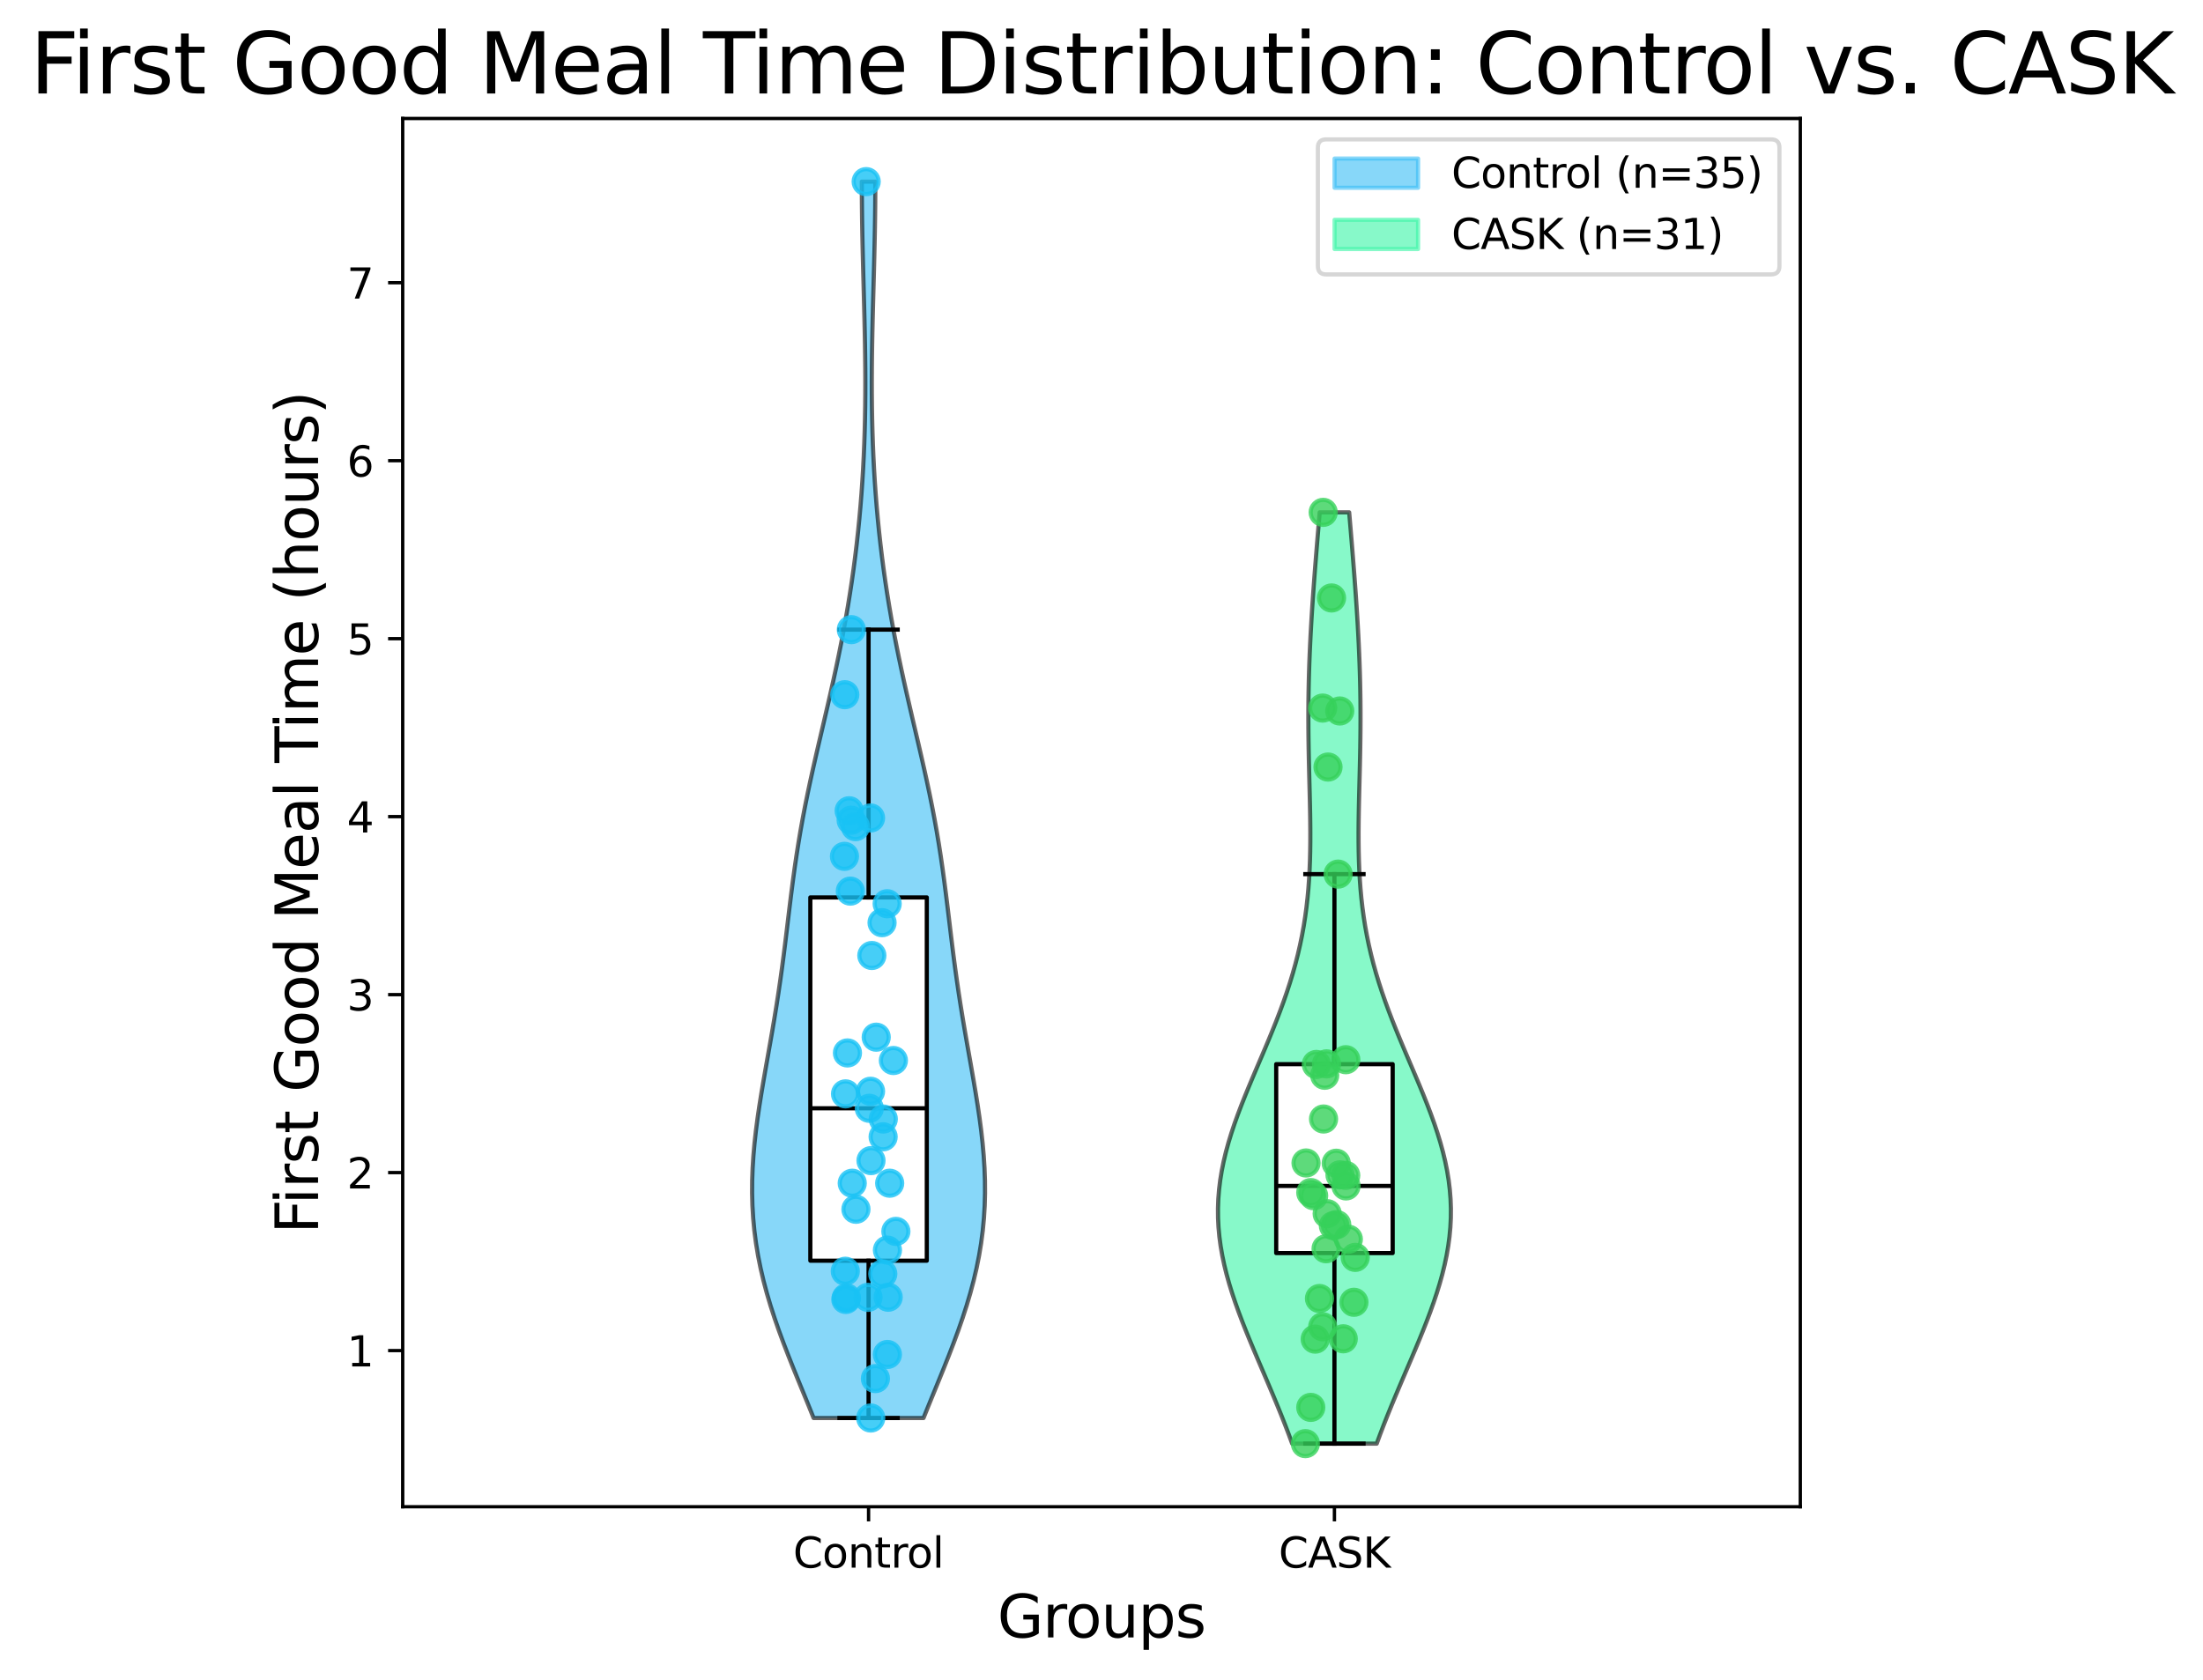 <?xml version="1.0" encoding="utf-8" standalone="no"?>
<!DOCTYPE svg PUBLIC "-//W3C//DTD SVG 1.1//EN"
  "http://www.w3.org/Graphics/SVG/1.1/DTD/svg11.dtd">
<svg xmlns:xlink="http://www.w3.org/1999/xlink" width="527.731pt" height="402.464pt" viewBox="0 0 527.731 402.464" xmlns="http://www.w3.org/2000/svg" version="1.1">
 <defs>
  <style type="text/css">*{stroke-linejoin: round; stroke-linecap: butt}</style>
 </defs>
 <g id="figure_1">
  <g id="patch_1">
   <path d="M 0 402.464 
L 527.731 402.464 
L 527.731 0 
L 0 0 
z
" style="fill: #ffffff"/>
  </g>
  <g id="axes_1">
   <g id="patch_2">
    <path d="M 96.466 361.037 
L 431.266 361.037 
L 431.266 28.397 
L 96.466 28.397 
z
" style="fill: #ffffff"/>
   </g>
   <g id="PolyCollection_1">
    <defs>
     <path id="mb8855dd4d4" d="M 221.23 -62.686 
L 194.901 -62.686 
L 193.692 -65.679 
L 192.469 -68.671 
L 191.243 -71.664 
L 190.029 -74.656 
L 188.84 -77.649 
L 187.687 -80.641 
L 186.585 -83.634 
L 185.544 -86.626 
L 184.576 -89.619 
L 183.69 -92.612 
L 182.893 -95.604 
L 182.193 -98.597 
L 181.594 -101.589 
L 181.099 -104.582 
L 180.709 -107.574 
L 180.425 -110.567 
L 180.245 -113.559 
L 180.166 -116.552 
L 180.182 -119.544 
L 180.289 -122.537 
L 180.48 -125.529 
L 180.746 -128.522 
L 181.08 -131.515 
L 181.471 -134.507 
L 181.911 -137.5 
L 182.388 -140.492 
L 182.894 -143.485 
L 183.416 -146.477 
L 183.947 -149.47 
L 184.477 -152.462 
L 184.999 -155.455 
L 185.506 -158.447 
L 185.993 -161.44 
L 186.457 -164.432 
L 186.897 -167.425 
L 187.313 -170.418 
L 187.708 -173.41 
L 188.086 -176.403 
L 188.452 -179.395 
L 188.812 -182.388 
L 189.174 -185.38 
L 189.545 -188.373 
L 189.932 -191.365 
L 190.341 -194.358 
L 190.778 -197.35 
L 191.247 -200.343 
L 191.75 -203.335 
L 192.288 -206.328 
L 192.861 -209.321 
L 193.467 -212.313 
L 194.103 -215.306 
L 194.763 -218.298 
L 195.442 -221.291 
L 196.135 -224.283 
L 196.836 -227.276 
L 197.537 -230.268 
L 198.234 -233.261 
L 198.92 -236.253 
L 199.591 -239.246 
L 200.242 -242.238 
L 200.871 -245.231 
L 201.474 -248.224 
L 202.05 -251.216 
L 202.597 -254.209 
L 203.113 -257.201 
L 203.598 -260.194 
L 204.053 -263.186 
L 204.476 -266.179 
L 204.867 -269.171 
L 205.228 -272.164 
L 205.557 -275.156 
L 205.856 -278.149 
L 206.125 -281.141 
L 206.364 -284.134 
L 206.574 -287.127 
L 206.755 -290.119 
L 206.908 -293.112 
L 207.034 -296.104 
L 207.133 -299.097 
L 207.207 -302.089 
L 207.258 -305.082 
L 207.285 -308.074 
L 207.292 -311.067 
L 207.28 -314.059 
L 207.25 -317.052 
L 207.206 -320.044 
L 207.148 -323.037 
L 207.081 -326.03 
L 207.006 -329.022 
L 206.927 -332.015 
L 206.846 -335.007 
L 206.766 -338 
L 206.69 -340.992 
L 206.621 -343.985 
L 206.561 -346.977 
L 206.512 -349.97 
L 206.476 -352.962 
L 206.454 -355.955 
L 206.447 -358.947 
L 209.684 -358.947 
L 209.684 -358.947 
L 209.677 -355.955 
L 209.655 -352.962 
L 209.619 -349.97 
L 209.57 -346.977 
L 209.51 -343.985 
L 209.441 -340.992 
L 209.365 -338 
L 209.285 -335.007 
L 209.204 -332.015 
L 209.125 -329.022 
L 209.05 -326.03 
L 208.983 -323.037 
L 208.926 -320.044 
L 208.881 -317.052 
L 208.852 -314.059 
L 208.839 -311.067 
L 208.846 -308.074 
L 208.874 -305.082 
L 208.924 -302.089 
L 208.998 -299.097 
L 209.098 -296.104 
L 209.223 -293.112 
L 209.376 -290.119 
L 209.557 -287.127 
L 209.767 -284.134 
L 210.006 -281.141 
L 210.275 -278.149 
L 210.574 -275.156 
L 210.904 -272.164 
L 211.264 -269.171 
L 211.656 -266.179 
L 212.079 -263.186 
L 212.533 -260.194 
L 213.018 -257.201 
L 213.535 -254.209 
L 214.081 -251.216 
L 214.657 -248.224 
L 215.26 -245.231 
L 215.889 -242.238 
L 216.541 -239.246 
L 217.212 -236.253 
L 217.898 -233.261 
L 218.594 -230.268 
L 219.296 -227.276 
L 219.996 -224.283 
L 220.689 -221.291 
L 221.368 -218.298 
L 222.029 -215.306 
L 222.664 -212.313 
L 223.27 -209.321 
L 223.843 -206.328 
L 224.382 -203.335 
L 224.885 -200.343 
L 225.353 -197.35 
L 225.79 -194.358 
L 226.199 -191.365 
L 226.586 -188.373 
L 226.957 -185.38 
L 227.319 -182.388 
L 227.68 -179.395 
L 228.046 -176.403 
L 228.423 -173.41 
L 228.818 -170.418 
L 229.235 -167.425 
L 229.675 -164.432 
L 230.139 -161.44 
L 230.625 -158.447 
L 231.132 -155.455 
L 231.654 -152.462 
L 232.184 -149.47 
L 232.715 -146.477 
L 233.238 -143.485 
L 233.743 -140.492 
L 234.22 -137.5 
L 234.66 -134.507 
L 235.052 -131.515 
L 235.385 -128.522 
L 235.652 -125.529 
L 235.842 -122.537 
L 235.949 -119.544 
L 235.966 -116.552 
L 235.886 -113.559 
L 235.706 -110.567 
L 235.422 -107.574 
L 235.032 -104.582 
L 234.537 -101.589 
L 233.938 -98.597 
L 233.238 -95.604 
L 232.441 -92.612 
L 231.555 -89.619 
L 230.587 -86.626 
L 229.546 -83.634 
L 228.444 -80.641 
L 227.292 -77.649 
L 226.102 -74.656 
L 224.888 -71.664 
L 223.663 -68.671 
L 222.439 -65.679 
L 221.23 -62.686 
z
" style="stroke: #000000; stroke-opacity: 0.6"/>
    </defs>
    <g clip-path="url(#pc1c9eb082f)">
     <use xlink:href="#mb8855dd4d4" x="0" y="402.464" style="fill: #38bcf5; fill-opacity: 0.6; stroke: #000000; stroke-opacity: 0.6"/>
    </g>
   </g>
   <g id="PolyCollection_2">
    <defs>
     <path id="m6ba5eab5f0" d="M 329.791 -56.547 
L 309.541 -56.547 
L 308.708 -58.802 
L 307.844 -61.056 
L 306.954 -63.31 
L 306.039 -65.564 
L 305.104 -67.818 
L 304.155 -70.072 
L 303.194 -72.326 
L 302.23 -74.58 
L 301.266 -76.834 
L 300.311 -79.088 
L 299.371 -81.342 
L 298.452 -83.596 
L 297.563 -85.85 
L 296.711 -88.104 
L 295.904 -90.358 
L 295.149 -92.612 
L 294.454 -94.866 
L 293.825 -97.12 
L 293.27 -99.374 
L 292.795 -101.628 
L 292.404 -103.882 
L 292.102 -106.136 
L 291.894 -108.39 
L 291.781 -110.644 
L 291.766 -112.898 
L 291.848 -115.152 
L 292.027 -117.406 
L 292.302 -119.661 
L 292.669 -121.915 
L 293.125 -124.169 
L 293.664 -126.423 
L 294.282 -128.677 
L 294.971 -130.931 
L 295.723 -133.185 
L 296.532 -135.439 
L 297.388 -137.693 
L 298.283 -139.947 
L 299.208 -142.201 
L 300.154 -144.455 
L 301.112 -146.709 
L 302.074 -148.963 
L 303.031 -151.217 
L 303.976 -153.471 
L 304.9 -155.725 
L 305.798 -157.979 
L 306.662 -160.233 
L 307.488 -162.487 
L 308.271 -164.741 
L 309.006 -166.995 
L 309.691 -169.249 
L 310.323 -171.503 
L 310.9 -173.757 
L 311.421 -176.011 
L 311.887 -178.265 
L 312.299 -180.52 
L 312.656 -182.774 
L 312.961 -185.028 
L 313.216 -187.282 
L 313.425 -189.536 
L 313.589 -191.79 
L 313.714 -194.044 
L 313.802 -196.298 
L 313.857 -198.552 
L 313.885 -200.806 
L 313.888 -203.06 
L 313.871 -205.314 
L 313.839 -207.568 
L 313.795 -209.822 
L 313.743 -212.076 
L 313.687 -214.33 
L 313.63 -216.584 
L 313.575 -218.838 
L 313.525 -221.092 
L 313.482 -223.346 
L 313.449 -225.6 
L 313.427 -227.854 
L 313.417 -230.108 
L 313.421 -232.362 
L 313.439 -234.616 
L 313.471 -236.87 
L 313.518 -239.124 
L 313.579 -241.379 
L 313.654 -243.633 
L 313.743 -245.887 
L 313.845 -248.141 
L 313.958 -250.395 
L 314.083 -252.649 
L 314.218 -254.903 
L 314.363 -257.157 
L 314.516 -259.411 
L 314.676 -261.665 
L 314.844 -263.919 
L 315.017 -266.173 
L 315.195 -268.427 
L 315.378 -270.681 
L 315.563 -272.935 
L 315.752 -275.189 
L 315.943 -277.443 
L 316.134 -279.697 
L 323.197 -279.697 
L 323.197 -279.697 
L 323.389 -277.443 
L 323.579 -275.189 
L 323.768 -272.935 
L 323.954 -270.681 
L 324.136 -268.427 
L 324.314 -266.173 
L 324.488 -263.919 
L 324.655 -261.665 
L 324.816 -259.411 
L 324.969 -257.157 
L 325.113 -254.903 
L 325.248 -252.649 
L 325.373 -250.395 
L 325.487 -248.141 
L 325.588 -245.887 
L 325.677 -243.633 
L 325.752 -241.379 
L 325.813 -239.124 
L 325.86 -236.87 
L 325.893 -234.616 
L 325.91 -232.362 
L 325.914 -230.108 
L 325.904 -227.854 
L 325.882 -225.6 
L 325.849 -223.346 
L 325.806 -221.092 
L 325.756 -218.838 
L 325.702 -216.584 
L 325.645 -214.33 
L 325.588 -212.076 
L 325.536 -209.822 
L 325.492 -207.568 
L 325.46 -205.314 
L 325.443 -203.06 
L 325.447 -200.806 
L 325.474 -198.552 
L 325.53 -196.298 
L 325.618 -194.044 
L 325.742 -191.79 
L 325.907 -189.536 
L 326.115 -187.282 
L 326.37 -185.028 
L 326.676 -182.774 
L 327.033 -180.52 
L 327.444 -178.265 
L 327.91 -176.011 
L 328.432 -173.757 
L 329.009 -171.503 
L 329.64 -169.249 
L 330.325 -166.995 
L 331.06 -164.741 
L 331.843 -162.487 
L 332.669 -160.233 
L 333.533 -157.979 
L 334.431 -155.725 
L 335.355 -153.471 
L 336.3 -151.217 
L 337.257 -148.963 
L 338.219 -146.709 
L 339.178 -144.455 
L 340.124 -142.201 
L 341.049 -139.947 
L 341.944 -137.693 
L 342.8 -135.439 
L 343.608 -133.185 
L 344.361 -130.931 
L 345.049 -128.677 
L 345.667 -126.423 
L 346.206 -124.169 
L 346.662 -121.915 
L 347.029 -119.661 
L 347.304 -117.406 
L 347.483 -115.152 
L 347.566 -112.898 
L 347.55 -110.644 
L 347.437 -108.39 
L 347.229 -106.136 
L 346.927 -103.882 
L 346.537 -101.628 
L 346.061 -99.374 
L 345.506 -97.12 
L 344.877 -94.866 
L 344.182 -92.612 
L 343.427 -90.358 
L 342.62 -88.104 
L 341.768 -85.85 
L 340.879 -83.596 
L 339.961 -81.342 
L 339.02 -79.088 
L 338.065 -76.834 
L 337.101 -74.58 
L 336.137 -72.326 
L 335.177 -70.072 
L 334.227 -67.818 
L 333.292 -65.564 
L 332.378 -63.31 
L 331.487 -61.056 
L 330.624 -58.802 
L 329.791 -56.547 
z
" style="stroke: #000000; stroke-opacity: 0.6"/>
    </defs>
    <g clip-path="url(#pc1c9eb082f)">
     <use xlink:href="#m6ba5eab5f0" x="0" y="402.464" style="fill: #38f5a6; fill-opacity: 0.6; stroke: #000000; stroke-opacity: 0.6"/>
    </g>
   </g>
   <g id="matplotlib.axis_1">
    <g id="xtick_1">
     <g id="line2d_1">
      <defs>
       <path id="m6b3d3248fd" d="M 0 0 
L 0 3.5 
" style="stroke: #000000; stroke-width: 0.8"/>
      </defs>
      <g>
       <use xlink:href="#m6b3d3248fd" x="208.066" y="361.037" style="stroke: #000000; stroke-width: 0.8"/>
      </g>
     </g>
     <g id="text_1">
      <!-- Control -->
      <g transform="translate(189.995 375.635) scale(0.1 -0.1)">
       <defs>
        <path id="DejaVuSans-43" d="M 4122 4306 
L 4122 3641 
Q 3803 3938 3442 4084 
Q 3081 4231 2675 4231 
Q 1875 4231 1450 3742 
Q 1025 3253 1025 2328 
Q 1025 1406 1450 917 
Q 1875 428 2675 428 
Q 3081 428 3442 575 
Q 3803 722 4122 1019 
L 4122 359 
Q 3791 134 3420 21 
Q 3050 -91 2638 -91 
Q 1578 -91 968 557 
Q 359 1206 359 2328 
Q 359 3453 968 4101 
Q 1578 4750 2638 4750 
Q 3056 4750 3426 4639 
Q 3797 4528 4122 4306 
z
" transform="scale(0.016)"/>
        <path id="DejaVuSans-6f" d="M 1959 3097 
Q 1497 3097 1228 2736 
Q 959 2375 959 1747 
Q 959 1119 1226 758 
Q 1494 397 1959 397 
Q 2419 397 2687 759 
Q 2956 1122 2956 1747 
Q 2956 2369 2687 2733 
Q 2419 3097 1959 3097 
z
M 1959 3584 
Q 2709 3584 3137 3096 
Q 3566 2609 3566 1747 
Q 3566 888 3137 398 
Q 2709 -91 1959 -91 
Q 1206 -91 779 398 
Q 353 888 353 1747 
Q 353 2609 779 3096 
Q 1206 3584 1959 3584 
z
" transform="scale(0.016)"/>
        <path id="DejaVuSans-6e" d="M 3513 2113 
L 3513 0 
L 2938 0 
L 2938 2094 
Q 2938 2591 2744 2837 
Q 2550 3084 2163 3084 
Q 1697 3084 1428 2787 
Q 1159 2491 1159 1978 
L 1159 0 
L 581 0 
L 581 3500 
L 1159 3500 
L 1159 2956 
Q 1366 3272 1645 3428 
Q 1925 3584 2291 3584 
Q 2894 3584 3203 3211 
Q 3513 2838 3513 2113 
z
" transform="scale(0.016)"/>
        <path id="DejaVuSans-74" d="M 1172 4494 
L 1172 3500 
L 2356 3500 
L 2356 3053 
L 1172 3053 
L 1172 1153 
Q 1172 725 1289 603 
Q 1406 481 1766 481 
L 2356 481 
L 2356 0 
L 1766 0 
Q 1100 0 847 248 
Q 594 497 594 1153 
L 594 3053 
L 172 3053 
L 172 3500 
L 594 3500 
L 594 4494 
L 1172 4494 
z
" transform="scale(0.016)"/>
        <path id="DejaVuSans-72" d="M 2631 2963 
Q 2534 3019 2420 3045 
Q 2306 3072 2169 3072 
Q 1681 3072 1420 2755 
Q 1159 2438 1159 1844 
L 1159 0 
L 581 0 
L 581 3500 
L 1159 3500 
L 1159 2956 
Q 1341 3275 1631 3429 
Q 1922 3584 2338 3584 
Q 2397 3584 2469 3576 
Q 2541 3569 2628 3553 
L 2631 2963 
z
" transform="scale(0.016)"/>
        <path id="DejaVuSans-6c" d="M 603 4863 
L 1178 4863 
L 1178 0 
L 603 0 
L 603 4863 
z
" transform="scale(0.016)"/>
       </defs>
       <use xlink:href="#DejaVuSans-43"/>
       <use xlink:href="#DejaVuSans-6f" x="69.824"/>
       <use xlink:href="#DejaVuSans-6e" x="131.006"/>
       <use xlink:href="#DejaVuSans-74" x="194.385"/>
       <use xlink:href="#DejaVuSans-72" x="233.594"/>
       <use xlink:href="#DejaVuSans-6f" x="272.457"/>
       <use xlink:href="#DejaVuSans-6c" x="333.639"/>
      </g>
     </g>
    </g>
    <g id="xtick_2">
     <g id="line2d_2">
      <g>
       <use xlink:href="#m6b3d3248fd" x="319.666" y="361.037" style="stroke: #000000; stroke-width: 0.8"/>
      </g>
     </g>
     <g id="text_2">
      <!-- CASK -->
      <g transform="translate(306.301 375.635) scale(0.1 -0.1)">
       <defs>
        <path id="DejaVuSans-41" d="M 2188 4044 
L 1331 1722 
L 3047 1722 
L 2188 4044 
z
M 1831 4666 
L 2547 4666 
L 4325 0 
L 3669 0 
L 3244 1197 
L 1141 1197 
L 716 0 
L 50 0 
L 1831 4666 
z
" transform="scale(0.016)"/>
        <path id="DejaVuSans-53" d="M 3425 4513 
L 3425 3897 
Q 3066 4069 2747 4153 
Q 2428 4238 2131 4238 
Q 1616 4238 1336 4038 
Q 1056 3838 1056 3469 
Q 1056 3159 1242 3001 
Q 1428 2844 1947 2747 
L 2328 2669 
Q 3034 2534 3370 2195 
Q 3706 1856 3706 1288 
Q 3706 609 3251 259 
Q 2797 -91 1919 -91 
Q 1588 -91 1214 -16 
Q 841 59 441 206 
L 441 856 
Q 825 641 1194 531 
Q 1563 422 1919 422 
Q 2459 422 2753 634 
Q 3047 847 3047 1241 
Q 3047 1584 2836 1778 
Q 2625 1972 2144 2069 
L 1759 2144 
Q 1053 2284 737 2584 
Q 422 2884 422 3419 
Q 422 4038 858 4394 
Q 1294 4750 2059 4750 
Q 2388 4750 2728 4690 
Q 3069 4631 3425 4513 
z
" transform="scale(0.016)"/>
        <path id="DejaVuSans-4b" d="M 628 4666 
L 1259 4666 
L 1259 2694 
L 3353 4666 
L 4166 4666 
L 1850 2491 
L 4331 0 
L 3500 0 
L 1259 2247 
L 1259 0 
L 628 0 
L 628 4666 
z
" transform="scale(0.016)"/>
       </defs>
       <use xlink:href="#DejaVuSans-43"/>
       <use xlink:href="#DejaVuSans-41" x="69.824"/>
       <use xlink:href="#DejaVuSans-53" x="138.232"/>
       <use xlink:href="#DejaVuSans-4b" x="201.709"/>
      </g>
     </g>
    </g>
    <g id="text_3">
     <!-- Groups -->
     <g transform="translate(238.912 392.353) scale(0.14 -0.14)">
      <defs>
       <path id="DejaVuSans-47" d="M 3809 666 
L 3809 1919 
L 2778 1919 
L 2778 2438 
L 4434 2438 
L 4434 434 
Q 4069 175 3628 42 
Q 3188 -91 2688 -91 
Q 1594 -91 976 548 
Q 359 1188 359 2328 
Q 359 3472 976 4111 
Q 1594 4750 2688 4750 
Q 3144 4750 3555 4637 
Q 3966 4525 4313 4306 
L 4313 3634 
Q 3963 3931 3569 4081 
Q 3175 4231 2741 4231 
Q 1884 4231 1454 3753 
Q 1025 3275 1025 2328 
Q 1025 1384 1454 906 
Q 1884 428 2741 428 
Q 3075 428 3337 486 
Q 3600 544 3809 666 
z
" transform="scale(0.016)"/>
       <path id="DejaVuSans-75" d="M 544 1381 
L 544 3500 
L 1119 3500 
L 1119 1403 
Q 1119 906 1312 657 
Q 1506 409 1894 409 
Q 2359 409 2629 706 
Q 2900 1003 2900 1516 
L 2900 3500 
L 3475 3500 
L 3475 0 
L 2900 0 
L 2900 538 
Q 2691 219 2414 64 
Q 2138 -91 1772 -91 
Q 1169 -91 856 284 
Q 544 659 544 1381 
z
M 1991 3584 
L 1991 3584 
z
" transform="scale(0.016)"/>
       <path id="DejaVuSans-70" d="M 1159 525 
L 1159 -1331 
L 581 -1331 
L 581 3500 
L 1159 3500 
L 1159 2969 
Q 1341 3281 1617 3432 
Q 1894 3584 2278 3584 
Q 2916 3584 3314 3078 
Q 3713 2572 3713 1747 
Q 3713 922 3314 415 
Q 2916 -91 2278 -91 
Q 1894 -91 1617 61 
Q 1341 213 1159 525 
z
M 3116 1747 
Q 3116 2381 2855 2742 
Q 2594 3103 2138 3103 
Q 1681 3103 1420 2742 
Q 1159 2381 1159 1747 
Q 1159 1113 1420 752 
Q 1681 391 2138 391 
Q 2594 391 2855 752 
Q 3116 1113 3116 1747 
z
" transform="scale(0.016)"/>
       <path id="DejaVuSans-73" d="M 2834 3397 
L 2834 2853 
Q 2591 2978 2328 3040 
Q 2066 3103 1784 3103 
Q 1356 3103 1142 2972 
Q 928 2841 928 2578 
Q 928 2378 1081 2264 
Q 1234 2150 1697 2047 
L 1894 2003 
Q 2506 1872 2764 1633 
Q 3022 1394 3022 966 
Q 3022 478 2636 193 
Q 2250 -91 1575 -91 
Q 1294 -91 989 -36 
Q 684 19 347 128 
L 347 722 
Q 666 556 975 473 
Q 1284 391 1588 391 
Q 1994 391 2212 530 
Q 2431 669 2431 922 
Q 2431 1156 2273 1281 
Q 2116 1406 1581 1522 
L 1381 1569 
Q 847 1681 609 1914 
Q 372 2147 372 2553 
Q 372 3047 722 3315 
Q 1072 3584 1716 3584 
Q 2034 3584 2315 3537 
Q 2597 3491 2834 3397 
z
" transform="scale(0.016)"/>
      </defs>
      <use xlink:href="#DejaVuSans-47"/>
      <use xlink:href="#DejaVuSans-72" x="77.49"/>
      <use xlink:href="#DejaVuSans-6f" x="116.354"/>
      <use xlink:href="#DejaVuSans-75" x="177.535"/>
      <use xlink:href="#DejaVuSans-70" x="240.914"/>
      <use xlink:href="#DejaVuSans-73" x="304.391"/>
     </g>
    </g>
   </g>
   <g id="matplotlib.axis_2">
    <g id="ytick_1">
     <g id="line2d_3">
      <defs>
       <path id="m74a67aff00" d="M 0 0 
L -3.5 0 
" style="stroke: #000000; stroke-width: 0.8"/>
      </defs>
      <g>
       <use xlink:href="#m74a67aff00" x="96.466" y="323.618" style="stroke: #000000; stroke-width: 0.8"/>
      </g>
     </g>
     <g id="text_4">
      <!-- 1 -->
      <g transform="translate(83.103 327.417) scale(0.1 -0.1)">
       <defs>
        <path id="DejaVuSans-31" d="M 794 531 
L 1825 531 
L 1825 4091 
L 703 3866 
L 703 4441 
L 1819 4666 
L 2450 4666 
L 2450 531 
L 3481 531 
L 3481 0 
L 794 0 
L 794 531 
z
" transform="scale(0.016)"/>
       </defs>
       <use xlink:href="#DejaVuSans-31"/>
      </g>
     </g>
    </g>
    <g id="ytick_2">
     <g id="line2d_4">
      <g>
       <use xlink:href="#m74a67aff00" x="96.466" y="280.972" style="stroke: #000000; stroke-width: 0.8"/>
      </g>
     </g>
     <g id="text_5">
      <!-- 2 -->
      <g transform="translate(83.103 284.771) scale(0.1 -0.1)">
       <defs>
        <path id="DejaVuSans-32" d="M 1228 531 
L 3431 531 
L 3431 0 
L 469 0 
L 469 531 
Q 828 903 1448 1529 
Q 2069 2156 2228 2338 
Q 2531 2678 2651 2914 
Q 2772 3150 2772 3378 
Q 2772 3750 2511 3984 
Q 2250 4219 1831 4219 
Q 1534 4219 1204 4116 
Q 875 4013 500 3803 
L 500 4441 
Q 881 4594 1212 4672 
Q 1544 4750 1819 4750 
Q 2544 4750 2975 4387 
Q 3406 4025 3406 3419 
Q 3406 3131 3298 2873 
Q 3191 2616 2906 2266 
Q 2828 2175 2409 1742 
Q 1991 1309 1228 531 
z
" transform="scale(0.016)"/>
       </defs>
       <use xlink:href="#DejaVuSans-32"/>
      </g>
     </g>
    </g>
    <g id="ytick_3">
     <g id="line2d_5">
      <g>
       <use xlink:href="#m74a67aff00" x="96.466" y="238.326" style="stroke: #000000; stroke-width: 0.8"/>
      </g>
     </g>
     <g id="text_6">
      <!-- 3 -->
      <g transform="translate(83.103 242.125) scale(0.1 -0.1)">
       <defs>
        <path id="DejaVuSans-33" d="M 2597 2516 
Q 3050 2419 3304 2112 
Q 3559 1806 3559 1356 
Q 3559 666 3084 287 
Q 2609 -91 1734 -91 
Q 1441 -91 1130 -33 
Q 819 25 488 141 
L 488 750 
Q 750 597 1062 519 
Q 1375 441 1716 441 
Q 2309 441 2620 675 
Q 2931 909 2931 1356 
Q 2931 1769 2642 2001 
Q 2353 2234 1838 2234 
L 1294 2234 
L 1294 2753 
L 1863 2753 
Q 2328 2753 2575 2939 
Q 2822 3125 2822 3475 
Q 2822 3834 2567 4026 
Q 2313 4219 1838 4219 
Q 1578 4219 1281 4162 
Q 984 4106 628 3988 
L 628 4550 
Q 988 4650 1302 4700 
Q 1616 4750 1894 4750 
Q 2613 4750 3031 4423 
Q 3450 4097 3450 3541 
Q 3450 3153 3228 2886 
Q 3006 2619 2597 2516 
z
" transform="scale(0.016)"/>
       </defs>
       <use xlink:href="#DejaVuSans-33"/>
      </g>
     </g>
    </g>
    <g id="ytick_4">
     <g id="line2d_6">
      <g>
       <use xlink:href="#m74a67aff00" x="96.466" y="195.68" style="stroke: #000000; stroke-width: 0.8"/>
      </g>
     </g>
     <g id="text_7">
      <!-- 4 -->
      <g transform="translate(83.103 199.479) scale(0.1 -0.1)">
       <defs>
        <path id="DejaVuSans-34" d="M 2419 4116 
L 825 1625 
L 2419 1625 
L 2419 4116 
z
M 2253 4666 
L 3047 4666 
L 3047 1625 
L 3713 1625 
L 3713 1100 
L 3047 1100 
L 3047 0 
L 2419 0 
L 2419 1100 
L 313 1100 
L 313 1709 
L 2253 4666 
z
" transform="scale(0.016)"/>
       </defs>
       <use xlink:href="#DejaVuSans-34"/>
      </g>
     </g>
    </g>
    <g id="ytick_5">
     <g id="line2d_7">
      <g>
       <use xlink:href="#m74a67aff00" x="96.466" y="153.034" style="stroke: #000000; stroke-width: 0.8"/>
      </g>
     </g>
     <g id="text_8">
      <!-- 5 -->
      <g transform="translate(83.103 156.833) scale(0.1 -0.1)">
       <defs>
        <path id="DejaVuSans-35" d="M 691 4666 
L 3169 4666 
L 3169 4134 
L 1269 4134 
L 1269 2991 
Q 1406 3038 1543 3061 
Q 1681 3084 1819 3084 
Q 2600 3084 3056 2656 
Q 3513 2228 3513 1497 
Q 3513 744 3044 326 
Q 2575 -91 1722 -91 
Q 1428 -91 1123 -41 
Q 819 9 494 109 
L 494 744 
Q 775 591 1075 516 
Q 1375 441 1709 441 
Q 2250 441 2565 725 
Q 2881 1009 2881 1497 
Q 2881 1984 2565 2268 
Q 2250 2553 1709 2553 
Q 1456 2553 1204 2497 
Q 953 2441 691 2322 
L 691 4666 
z
" transform="scale(0.016)"/>
       </defs>
       <use xlink:href="#DejaVuSans-35"/>
      </g>
     </g>
    </g>
    <g id="ytick_6">
     <g id="line2d_8">
      <g>
       <use xlink:href="#m74a67aff00" x="96.466" y="110.388" style="stroke: #000000; stroke-width: 0.8"/>
      </g>
     </g>
     <g id="text_9">
      <!-- 6 -->
      <g transform="translate(83.103 114.187) scale(0.1 -0.1)">
       <defs>
        <path id="DejaVuSans-36" d="M 2113 2584 
Q 1688 2584 1439 2293 
Q 1191 2003 1191 1497 
Q 1191 994 1439 701 
Q 1688 409 2113 409 
Q 2538 409 2786 701 
Q 3034 994 3034 1497 
Q 3034 2003 2786 2293 
Q 2538 2584 2113 2584 
z
M 3366 4563 
L 3366 3988 
Q 3128 4100 2886 4159 
Q 2644 4219 2406 4219 
Q 1781 4219 1451 3797 
Q 1122 3375 1075 2522 
Q 1259 2794 1537 2939 
Q 1816 3084 2150 3084 
Q 2853 3084 3261 2657 
Q 3669 2231 3669 1497 
Q 3669 778 3244 343 
Q 2819 -91 2113 -91 
Q 1303 -91 875 529 
Q 447 1150 447 2328 
Q 447 3434 972 4092 
Q 1497 4750 2381 4750 
Q 2619 4750 2861 4703 
Q 3103 4656 3366 4563 
z
" transform="scale(0.016)"/>
       </defs>
       <use xlink:href="#DejaVuSans-36"/>
      </g>
     </g>
    </g>
    <g id="ytick_7">
     <g id="line2d_9">
      <g>
       <use xlink:href="#m74a67aff00" x="96.466" y="67.742" style="stroke: #000000; stroke-width: 0.8"/>
      </g>
     </g>
     <g id="text_10">
      <!-- 7 -->
      <g transform="translate(83.103 71.541) scale(0.1 -0.1)">
       <defs>
        <path id="DejaVuSans-37" d="M 525 4666 
L 3525 4666 
L 3525 4397 
L 1831 0 
L 1172 0 
L 2766 4134 
L 525 4134 
L 525 4666 
z
" transform="scale(0.016)"/>
       </defs>
       <use xlink:href="#DejaVuSans-37"/>
      </g>
     </g>
    </g>
    <g id="text_11">
     <!-- First Good Meal Time (hours) -->
     <g transform="translate(76.192 295.632) rotate(-90) scale(0.14 -0.14)">
      <defs>
       <path id="DejaVuSans-46" d="M 628 4666 
L 3309 4666 
L 3309 4134 
L 1259 4134 
L 1259 2759 
L 3109 2759 
L 3109 2228 
L 1259 2228 
L 1259 0 
L 628 0 
L 628 4666 
z
" transform="scale(0.016)"/>
       <path id="DejaVuSans-69" d="M 603 3500 
L 1178 3500 
L 1178 0 
L 603 0 
L 603 3500 
z
M 603 4863 
L 1178 4863 
L 1178 4134 
L 603 4134 
L 603 4863 
z
" transform="scale(0.016)"/>
       <path id="DejaVuSans-20" transform="scale(0.016)"/>
       <path id="DejaVuSans-64" d="M 2906 2969 
L 2906 4863 
L 3481 4863 
L 3481 0 
L 2906 0 
L 2906 525 
Q 2725 213 2448 61 
Q 2172 -91 1784 -91 
Q 1150 -91 751 415 
Q 353 922 353 1747 
Q 353 2572 751 3078 
Q 1150 3584 1784 3584 
Q 2172 3584 2448 3432 
Q 2725 3281 2906 2969 
z
M 947 1747 
Q 947 1113 1208 752 
Q 1469 391 1925 391 
Q 2381 391 2643 752 
Q 2906 1113 2906 1747 
Q 2906 2381 2643 2742 
Q 2381 3103 1925 3103 
Q 1469 3103 1208 2742 
Q 947 2381 947 1747 
z
" transform="scale(0.016)"/>
       <path id="DejaVuSans-4d" d="M 628 4666 
L 1569 4666 
L 2759 1491 
L 3956 4666 
L 4897 4666 
L 4897 0 
L 4281 0 
L 4281 4097 
L 3078 897 
L 2444 897 
L 1241 4097 
L 1241 0 
L 628 0 
L 628 4666 
z
" transform="scale(0.016)"/>
       <path id="DejaVuSans-65" d="M 3597 1894 
L 3597 1613 
L 953 1613 
Q 991 1019 1311 708 
Q 1631 397 2203 397 
Q 2534 397 2845 478 
Q 3156 559 3463 722 
L 3463 178 
Q 3153 47 2828 -22 
Q 2503 -91 2169 -91 
Q 1331 -91 842 396 
Q 353 884 353 1716 
Q 353 2575 817 3079 
Q 1281 3584 2069 3584 
Q 2775 3584 3186 3129 
Q 3597 2675 3597 1894 
z
M 3022 2063 
Q 3016 2534 2758 2815 
Q 2500 3097 2075 3097 
Q 1594 3097 1305 2825 
Q 1016 2553 972 2059 
L 3022 2063 
z
" transform="scale(0.016)"/>
       <path id="DejaVuSans-61" d="M 2194 1759 
Q 1497 1759 1228 1600 
Q 959 1441 959 1056 
Q 959 750 1161 570 
Q 1363 391 1709 391 
Q 2188 391 2477 730 
Q 2766 1069 2766 1631 
L 2766 1759 
L 2194 1759 
z
M 3341 1997 
L 3341 0 
L 2766 0 
L 2766 531 
Q 2569 213 2275 61 
Q 1981 -91 1556 -91 
Q 1019 -91 701 211 
Q 384 513 384 1019 
Q 384 1609 779 1909 
Q 1175 2209 1959 2209 
L 2766 2209 
L 2766 2266 
Q 2766 2663 2505 2880 
Q 2244 3097 1772 3097 
Q 1472 3097 1187 3025 
Q 903 2953 641 2809 
L 641 3341 
Q 956 3463 1253 3523 
Q 1550 3584 1831 3584 
Q 2591 3584 2966 3190 
Q 3341 2797 3341 1997 
z
" transform="scale(0.016)"/>
       <path id="DejaVuSans-54" d="M -19 4666 
L 3928 4666 
L 3928 4134 
L 2272 4134 
L 2272 0 
L 1638 0 
L 1638 4134 
L -19 4134 
L -19 4666 
z
" transform="scale(0.016)"/>
       <path id="DejaVuSans-6d" d="M 3328 2828 
Q 3544 3216 3844 3400 
Q 4144 3584 4550 3584 
Q 5097 3584 5394 3201 
Q 5691 2819 5691 2113 
L 5691 0 
L 5113 0 
L 5113 2094 
Q 5113 2597 4934 2840 
Q 4756 3084 4391 3084 
Q 3944 3084 3684 2787 
Q 3425 2491 3425 1978 
L 3425 0 
L 2847 0 
L 2847 2094 
Q 2847 2600 2669 2842 
Q 2491 3084 2119 3084 
Q 1678 3084 1418 2786 
Q 1159 2488 1159 1978 
L 1159 0 
L 581 0 
L 581 3500 
L 1159 3500 
L 1159 2956 
Q 1356 3278 1631 3431 
Q 1906 3584 2284 3584 
Q 2666 3584 2933 3390 
Q 3200 3197 3328 2828 
z
" transform="scale(0.016)"/>
       <path id="DejaVuSans-28" d="M 1984 4856 
Q 1566 4138 1362 3434 
Q 1159 2731 1159 2009 
Q 1159 1288 1364 580 
Q 1569 -128 1984 -844 
L 1484 -844 
Q 1016 -109 783 600 
Q 550 1309 550 2009 
Q 550 2706 781 3412 
Q 1013 4119 1484 4856 
L 1984 4856 
z
" transform="scale(0.016)"/>
       <path id="DejaVuSans-68" d="M 3513 2113 
L 3513 0 
L 2938 0 
L 2938 2094 
Q 2938 2591 2744 2837 
Q 2550 3084 2163 3084 
Q 1697 3084 1428 2787 
Q 1159 2491 1159 1978 
L 1159 0 
L 581 0 
L 581 4863 
L 1159 4863 
L 1159 2956 
Q 1366 3272 1645 3428 
Q 1925 3584 2291 3584 
Q 2894 3584 3203 3211 
Q 3513 2838 3513 2113 
z
" transform="scale(0.016)"/>
       <path id="DejaVuSans-29" d="M 513 4856 
L 1013 4856 
Q 1481 4119 1714 3412 
Q 1947 2706 1947 2009 
Q 1947 1309 1714 600 
Q 1481 -109 1013 -844 
L 513 -844 
Q 928 -128 1133 580 
Q 1338 1288 1338 2009 
Q 1338 2731 1133 3434 
Q 928 4138 513 4856 
z
" transform="scale(0.016)"/>
      </defs>
      <use xlink:href="#DejaVuSans-46"/>
      <use xlink:href="#DejaVuSans-69" x="50.27"/>
      <use xlink:href="#DejaVuSans-72" x="78.053"/>
      <use xlink:href="#DejaVuSans-73" x="119.166"/>
      <use xlink:href="#DejaVuSans-74" x="171.266"/>
      <use xlink:href="#DejaVuSans-20" x="210.475"/>
      <use xlink:href="#DejaVuSans-47" x="242.262"/>
      <use xlink:href="#DejaVuSans-6f" x="319.752"/>
      <use xlink:href="#DejaVuSans-6f" x="380.934"/>
      <use xlink:href="#DejaVuSans-64" x="442.115"/>
      <use xlink:href="#DejaVuSans-20" x="505.592"/>
      <use xlink:href="#DejaVuSans-4d" x="537.379"/>
      <use xlink:href="#DejaVuSans-65" x="623.658"/>
      <use xlink:href="#DejaVuSans-61" x="685.182"/>
      <use xlink:href="#DejaVuSans-6c" x="746.461"/>
      <use xlink:href="#DejaVuSans-20" x="774.244"/>
      <use xlink:href="#DejaVuSans-54" x="806.031"/>
      <use xlink:href="#DejaVuSans-69" x="863.99"/>
      <use xlink:href="#DejaVuSans-6d" x="891.773"/>
      <use xlink:href="#DejaVuSans-65" x="989.186"/>
      <use xlink:href="#DejaVuSans-20" x="1050.709"/>
      <use xlink:href="#DejaVuSans-28" x="1082.496"/>
      <use xlink:href="#DejaVuSans-68" x="1121.51"/>
      <use xlink:href="#DejaVuSans-6f" x="1184.889"/>
      <use xlink:href="#DejaVuSans-75" x="1246.07"/>
      <use xlink:href="#DejaVuSans-72" x="1309.449"/>
      <use xlink:href="#DejaVuSans-73" x="1350.562"/>
      <use xlink:href="#DejaVuSans-29" x="1402.662"/>
     </g>
    </g>
   </g>
   <g id="patch_3">
    <path d="M 194.116 302.078 
L 222.016 302.078 
L 222.016 215.034 
L 194.116 215.034 
L 194.116 302.078 
z
" clip-path="url(#pc1c9eb082f)" style="fill: #ffffff; stroke: #000000; stroke-linejoin: miter"/>
   </g>
   <g id="line2d_10">
    <path d="M 208.066 302.078 
L 208.066 339.778 
" clip-path="url(#pc1c9eb082f)" style="fill: none; stroke: #000000; stroke-linecap: square"/>
   </g>
   <g id="line2d_11">
    <path d="M 208.066 215.034 
L 208.066 150.873 
" clip-path="url(#pc1c9eb082f)" style="fill: none; stroke: #000000; stroke-linecap: square"/>
   </g>
   <g id="line2d_12">
    <path d="M 201.091 339.778 
L 215.041 339.778 
" clip-path="url(#pc1c9eb082f)" style="fill: none; stroke: #000000; stroke-linecap: square"/>
   </g>
   <g id="line2d_13">
    <path d="M 201.091 150.873 
L 215.041 150.873 
" clip-path="url(#pc1c9eb082f)" style="fill: none; stroke: #000000; stroke-linecap: square"/>
   </g>
   <g id="patch_4">
    <path d="M 305.716 300.255 
L 333.616 300.255 
L 333.616 254.987 
L 305.716 254.987 
L 305.716 300.255 
z
" clip-path="url(#pc1c9eb082f)" style="fill: #ffffff; stroke: #000000; stroke-linejoin: miter"/>
   </g>
   <g id="line2d_14">
    <path d="M 319.666 300.255 
L 319.666 345.917 
" clip-path="url(#pc1c9eb082f)" style="fill: none; stroke: #000000; stroke-linecap: square"/>
   </g>
   <g id="line2d_15">
    <path d="M 319.666 254.987 
L 319.666 209.45 
" clip-path="url(#pc1c9eb082f)" style="fill: none; stroke: #000000; stroke-linecap: square"/>
   </g>
   <g id="line2d_16">
    <path d="M 312.691 345.917 
L 326.641 345.917 
" clip-path="url(#pc1c9eb082f)" style="fill: none; stroke: #000000; stroke-linecap: square"/>
   </g>
   <g id="line2d_17">
    <path d="M 312.691 209.45 
L 326.641 209.45 
" clip-path="url(#pc1c9eb082f)" style="fill: none; stroke: #000000; stroke-linecap: square"/>
   </g>
   <g id="line2d_18">
    <path d="M 194.116 265.565 
L 222.016 265.565 
" clip-path="url(#pc1c9eb082f)" style="fill: none; stroke: #000000"/>
   </g>
   <g id="line2d_19">
    <path d="M 305.716 284.163 
L 333.616 284.163 
" clip-path="url(#pc1c9eb082f)" style="fill: none; stroke: #000000"/>
   </g>
   <g id="patch_5">
    <path d="M 96.466 361.037 
L 96.466 28.397 
" style="fill: none; stroke: #000000; stroke-width: 0.8; stroke-linejoin: miter; stroke-linecap: square"/>
   </g>
   <g id="patch_6">
    <path d="M 431.266 361.037 
L 431.266 28.397 
" style="fill: none; stroke: #000000; stroke-width: 0.8; stroke-linejoin: miter; stroke-linecap: square"/>
   </g>
   <g id="patch_7">
    <path d="M 96.466 361.037 
L 431.266 361.037 
" style="fill: none; stroke: #000000; stroke-width: 0.8; stroke-linejoin: miter; stroke-linecap: square"/>
   </g>
   <g id="patch_8">
    <path d="M 96.466 28.397 
L 431.266 28.397 
" style="fill: none; stroke: #000000; stroke-width: 0.8; stroke-linejoin: miter; stroke-linecap: square"/>
   </g>
   <g id="PathCollection_1">
    <defs>
     <path id="m5ae4c30496" d="M 0 3 
C 0.796 3 1.559 2.684 2.121 2.121 
C 2.684 1.559 3 0.796 3 0 
C 3 -0.796 2.684 -1.559 2.121 -2.121 
C 1.559 -2.684 0.796 -3 0 -3 
C -0.796 -3 -1.559 -2.684 -2.121 -2.121 
C -2.684 -1.559 -3 -0.796 -3 0 
C -3 0.796 -2.684 1.559 -2.121 2.121 
C -1.559 2.684 -0.796 3 0 3 
z
" style="stroke: #18c1f5; stroke-opacity: 0.8"/>
    </defs>
    <g clip-path="url(#pc1c9eb082f)">
     <use xlink:href="#m5ae4c30496" x="205.043" y="289.759" style="fill: #18c1f5; fill-opacity: 0.8; stroke: #18c1f5; stroke-opacity: 0.8"/>
     <use xlink:href="#m5ae4c30496" x="207.492" y="43.517" style="fill: #18c1f5; fill-opacity: 0.8; stroke: #18c1f5; stroke-opacity: 0.8"/>
     <use xlink:href="#m5ae4c30496" x="211.471" y="305.242" style="fill: #18c1f5; fill-opacity: 0.8; stroke: #18c1f5; stroke-opacity: 0.8"/>
     <use xlink:href="#m5ae4c30496" x="202.371" y="166.46" style="fill: #18c1f5; fill-opacity: 0.8; stroke: #18c1f5; stroke-opacity: 0.8"/>
     <use xlink:href="#m5ae4c30496" x="203.699" y="213.525" style="fill: #18c1f5; fill-opacity: 0.8; stroke: #18c1f5; stroke-opacity: 0.8"/>
     <use xlink:href="#m5ae4c30496" x="203.419" y="194.27" style="fill: #18c1f5; fill-opacity: 0.8; stroke: #18c1f5; stroke-opacity: 0.8"/>
     <use xlink:href="#m5ae4c30496" x="202.293" y="205.195" style="fill: #18c1f5; fill-opacity: 0.8; stroke: #18c1f5; stroke-opacity: 0.8"/>
     <use xlink:href="#m5ae4c30496" x="203.938" y="150.873" style="fill: #18c1f5; fill-opacity: 0.8; stroke: #18c1f5; stroke-opacity: 0.8"/>
     <use xlink:href="#m5ae4c30496" x="209.899" y="248.523" style="fill: #18c1f5; fill-opacity: 0.8; stroke: #18c1f5; stroke-opacity: 0.8"/>
     <use xlink:href="#m5ae4c30496" x="208.648" y="278.1" style="fill: #18c1f5; fill-opacity: 0.8; stroke: #18c1f5; stroke-opacity: 0.8"/>
     <use xlink:href="#m5ae4c30496" x="208.85" y="228.951" style="fill: #18c1f5; fill-opacity: 0.8; stroke: #18c1f5; stroke-opacity: 0.8"/>
     <use xlink:href="#m5ae4c30496" x="202.491" y="304.605" style="fill: #18c1f5; fill-opacity: 0.8; stroke: #18c1f5; stroke-opacity: 0.8"/>
     <use xlink:href="#m5ae4c30496" x="208.586" y="339.778" style="fill: #18c1f5; fill-opacity: 0.8; stroke: #18c1f5; stroke-opacity: 0.8"/>
     <use xlink:href="#m5ae4c30496" x="203.898" y="196.54" style="fill: #18c1f5; fill-opacity: 0.8; stroke: #18c1f5; stroke-opacity: 0.8"/>
     <use xlink:href="#m5ae4c30496" x="212.525" y="216.543" style="fill: #18c1f5; fill-opacity: 0.8; stroke: #18c1f5; stroke-opacity: 0.8"/>
     <use xlink:href="#m5ae4c30496" x="213.123" y="283.514" style="fill: #18c1f5; fill-opacity: 0.8; stroke: #18c1f5; stroke-opacity: 0.8"/>
     <use xlink:href="#m5ae4c30496" x="212.59" y="299.551" style="fill: #18c1f5; fill-opacity: 0.8; stroke: #18c1f5; stroke-opacity: 0.8"/>
     <use xlink:href="#m5ae4c30496" x="214.012" y="254.114" style="fill: #18c1f5; fill-opacity: 0.8; stroke: #18c1f5; stroke-opacity: 0.8"/>
     <use xlink:href="#m5ae4c30496" x="214.61" y="295.062" style="fill: #18c1f5; fill-opacity: 0.8; stroke: #18c1f5; stroke-opacity: 0.8"/>
     <use xlink:href="#m5ae4c30496" x="209.707" y="330.327" style="fill: #18c1f5; fill-opacity: 0.8; stroke: #18c1f5; stroke-opacity: 0.8"/>
     <use xlink:href="#m5ae4c30496" x="208.24" y="265.565" style="fill: #18c1f5; fill-opacity: 0.8; stroke: #18c1f5; stroke-opacity: 0.8"/>
     <use xlink:href="#m5ae4c30496" x="212.578" y="324.549" style="fill: #18c1f5; fill-opacity: 0.8; stroke: #18c1f5; stroke-opacity: 0.8"/>
     <use xlink:href="#m5ae4c30496" x="202.755" y="310.973" style="fill: #18c1f5; fill-opacity: 0.8; stroke: #18c1f5; stroke-opacity: 0.8"/>
     <use xlink:href="#m5ae4c30496" x="208.537" y="261.485" style="fill: #18c1f5; fill-opacity: 0.8; stroke: #18c1f5; stroke-opacity: 0.8"/>
     <use xlink:href="#m5ae4c30496" x="202.547" y="262.108" style="fill: #18c1f5; fill-opacity: 0.8; stroke: #18c1f5; stroke-opacity: 0.8"/>
     <use xlink:href="#m5ae4c30496" x="208.535" y="195.997" style="fill: #18c1f5; fill-opacity: 0.8; stroke: #18c1f5; stroke-opacity: 0.8"/>
     <use xlink:href="#m5ae4c30496" x="211.591" y="268.133" style="fill: #18c1f5; fill-opacity: 0.8; stroke: #18c1f5; stroke-opacity: 0.8"/>
     <use xlink:href="#m5ae4c30496" x="202.618" y="311.369" style="fill: #18c1f5; fill-opacity: 0.8; stroke: #18c1f5; stroke-opacity: 0.8"/>
     <use xlink:href="#m5ae4c30496" x="204.933" y="198.078" style="fill: #18c1f5; fill-opacity: 0.8; stroke: #18c1f5; stroke-opacity: 0.8"/>
     <use xlink:href="#m5ae4c30496" x="211.556" y="272.395" style="fill: #18c1f5; fill-opacity: 0.8; stroke: #18c1f5; stroke-opacity: 0.8"/>
     <use xlink:href="#m5ae4c30496" x="211.297" y="221.09" style="fill: #18c1f5; fill-opacity: 0.8; stroke: #18c1f5; stroke-opacity: 0.8"/>
     <use xlink:href="#m5ae4c30496" x="204.154" y="283.516" style="fill: #18c1f5; fill-opacity: 0.8; stroke: #18c1f5; stroke-opacity: 0.8"/>
     <use xlink:href="#m5ae4c30496" x="207.931" y="310.862" style="fill: #18c1f5; fill-opacity: 0.8; stroke: #18c1f5; stroke-opacity: 0.8"/>
     <use xlink:href="#m5ae4c30496" x="212.761" y="310.831" style="fill: #18c1f5; fill-opacity: 0.8; stroke: #18c1f5; stroke-opacity: 0.8"/>
     <use xlink:href="#m5ae4c30496" x="203.008" y="252.3" style="fill: #18c1f5; fill-opacity: 0.8; stroke: #18c1f5; stroke-opacity: 0.8"/>
    </g>
   </g>
   <g id="PathCollection_2">
    <defs>
     <path id="m71ce812a30" d="M 0 3 
C 0.796 3 1.559 2.684 2.121 2.121 
C 2.684 1.559 3 0.796 3 0 
C 3 -0.796 2.684 -1.559 2.121 -2.121 
C 1.559 -2.684 0.796 -3 0 -3 
C -0.796 -3 -1.559 -2.684 -2.121 -2.121 
C -2.684 -1.559 -3 -0.796 -3 0 
C -3 0.796 -2.684 1.559 -2.121 2.121 
C -1.559 2.684 -0.796 3 0 3 
z
" style="stroke: #36d15a; stroke-opacity: 0.8"/>
    </defs>
    <g clip-path="url(#pc1c9eb082f)">
     <use xlink:href="#m71ce812a30" x="312.86" y="278.667" style="fill: #36d15a; fill-opacity: 0.8; stroke: #36d15a; stroke-opacity: 0.8"/>
     <use xlink:href="#m71ce812a30" x="317.33" y="257.649" style="fill: #36d15a; fill-opacity: 0.8; stroke: #36d15a; stroke-opacity: 0.8"/>
     <use xlink:href="#m71ce812a30" x="322.368" y="281.64" style="fill: #36d15a; fill-opacity: 0.8; stroke: #36d15a; stroke-opacity: 0.8"/>
     <use xlink:href="#m71ce812a30" x="324.336" y="312.047" style="fill: #36d15a; fill-opacity: 0.8; stroke: #36d15a; stroke-opacity: 0.8"/>
     <use xlink:href="#m71ce812a30" x="321.778" y="320.794" style="fill: #36d15a; fill-opacity: 0.8; stroke: #36d15a; stroke-opacity: 0.8"/>
     <use xlink:href="#m71ce812a30" x="315.056" y="320.874" style="fill: #36d15a; fill-opacity: 0.8; stroke: #36d15a; stroke-opacity: 0.8"/>
     <use xlink:href="#m71ce812a30" x="316.858" y="317.92" style="fill: #36d15a; fill-opacity: 0.8; stroke: #36d15a; stroke-opacity: 0.8"/>
     <use xlink:href="#m71ce812a30" x="320.099" y="278.728" style="fill: #36d15a; fill-opacity: 0.8; stroke: #36d15a; stroke-opacity: 0.8"/>
     <use xlink:href="#m71ce812a30" x="312.706" y="345.917" style="fill: #36d15a; fill-opacity: 0.8; stroke: #36d15a; stroke-opacity: 0.8"/>
     <use xlink:href="#m71ce812a30" x="317.057" y="268.131" style="fill: #36d15a; fill-opacity: 0.8; stroke: #36d15a; stroke-opacity: 0.8"/>
     <use xlink:href="#m71ce812a30" x="317.776" y="254.918" style="fill: #36d15a; fill-opacity: 0.8; stroke: #36d15a; stroke-opacity: 0.8"/>
     <use xlink:href="#m71ce812a30" x="324.645" y="301.288" style="fill: #36d15a; fill-opacity: 0.8; stroke: #36d15a; stroke-opacity: 0.8"/>
     <use xlink:href="#m71ce812a30" x="313.999" y="285.76" style="fill: #36d15a; fill-opacity: 0.8; stroke: #36d15a; stroke-opacity: 0.8"/>
     <use xlink:href="#m71ce812a30" x="320.215" y="293.432" style="fill: #36d15a; fill-opacity: 0.8; stroke: #36d15a; stroke-opacity: 0.8"/>
     <use xlink:href="#m71ce812a30" x="322.994" y="296.936" style="fill: #36d15a; fill-opacity: 0.8; stroke: #36d15a; stroke-opacity: 0.8"/>
     <use xlink:href="#m71ce812a30" x="316.971" y="122.767" style="fill: #36d15a; fill-opacity: 0.8; stroke: #36d15a; stroke-opacity: 0.8"/>
     <use xlink:href="#m71ce812a30" x="313.996" y="337.231" style="fill: #36d15a; fill-opacity: 0.8; stroke: #36d15a; stroke-opacity: 0.8"/>
     <use xlink:href="#m71ce812a30" x="317.665" y="299.222" style="fill: #36d15a; fill-opacity: 0.8; stroke: #36d15a; stroke-opacity: 0.8"/>
     <use xlink:href="#m71ce812a30" x="314.684" y="286.511" style="fill: #36d15a; fill-opacity: 0.8; stroke: #36d15a; stroke-opacity: 0.8"/>
     <use xlink:href="#m71ce812a30" x="318.126" y="183.796" style="fill: #36d15a; fill-opacity: 0.8; stroke: #36d15a; stroke-opacity: 0.8"/>
     <use xlink:href="#m71ce812a30" x="320.544" y="209.45" style="fill: #36d15a; fill-opacity: 0.8; stroke: #36d15a; stroke-opacity: 0.8"/>
     <use xlink:href="#m71ce812a30" x="319.415" y="293.68" style="fill: #36d15a; fill-opacity: 0.8; stroke: #36d15a; stroke-opacity: 0.8"/>
     <use xlink:href="#m71ce812a30" x="320.94" y="170.362" style="fill: #36d15a; fill-opacity: 0.8; stroke: #36d15a; stroke-opacity: 0.8"/>
     <use xlink:href="#m71ce812a30" x="322.439" y="284.163" style="fill: #36d15a; fill-opacity: 0.8; stroke: #36d15a; stroke-opacity: 0.8"/>
     <use xlink:href="#m71ce812a30" x="316.846" y="169.666" style="fill: #36d15a; fill-opacity: 0.8; stroke: #36d15a; stroke-opacity: 0.8"/>
     <use xlink:href="#m71ce812a30" x="317.929" y="290.818" style="fill: #36d15a; fill-opacity: 0.8; stroke: #36d15a; stroke-opacity: 0.8"/>
     <use xlink:href="#m71ce812a30" x="316.082" y="311.146" style="fill: #36d15a; fill-opacity: 0.8; stroke: #36d15a; stroke-opacity: 0.8"/>
     <use xlink:href="#m71ce812a30" x="318.972" y="143.282" style="fill: #36d15a; fill-opacity: 0.8; stroke: #36d15a; stroke-opacity: 0.8"/>
     <use xlink:href="#m71ce812a30" x="315.333" y="255.057" style="fill: #36d15a; fill-opacity: 0.8; stroke: #36d15a; stroke-opacity: 0.8"/>
     <use xlink:href="#m71ce812a30" x="322.393" y="253.922" style="fill: #36d15a; fill-opacity: 0.8; stroke: #36d15a; stroke-opacity: 0.8"/>
     <use xlink:href="#m71ce812a30" x="320.999" y="281.514" style="fill: #36d15a; fill-opacity: 0.8; stroke: #36d15a; stroke-opacity: 0.8"/>
    </g>
   </g>
   <g id="text_12">
    <!-- First Good Meal Time Distribution: Control vs. CASK -->
    <g transform="translate(7.2 22.397) scale(0.2 -0.2)">
     <defs>
      <path id="DejaVuSans-44" d="M 1259 4147 
L 1259 519 
L 2022 519 
Q 2988 519 3436 956 
Q 3884 1394 3884 2338 
Q 3884 3275 3436 3711 
Q 2988 4147 2022 4147 
L 1259 4147 
z
M 628 4666 
L 1925 4666 
Q 3281 4666 3915 4102 
Q 4550 3538 4550 2338 
Q 4550 1131 3912 565 
Q 3275 0 1925 0 
L 628 0 
L 628 4666 
z
" transform="scale(0.016)"/>
      <path id="DejaVuSans-62" d="M 3116 1747 
Q 3116 2381 2855 2742 
Q 2594 3103 2138 3103 
Q 1681 3103 1420 2742 
Q 1159 2381 1159 1747 
Q 1159 1113 1420 752 
Q 1681 391 2138 391 
Q 2594 391 2855 752 
Q 3116 1113 3116 1747 
z
M 1159 2969 
Q 1341 3281 1617 3432 
Q 1894 3584 2278 3584 
Q 2916 3584 3314 3078 
Q 3713 2572 3713 1747 
Q 3713 922 3314 415 
Q 2916 -91 2278 -91 
Q 1894 -91 1617 61 
Q 1341 213 1159 525 
L 1159 0 
L 581 0 
L 581 4863 
L 1159 4863 
L 1159 2969 
z
" transform="scale(0.016)"/>
      <path id="DejaVuSans-3a" d="M 750 794 
L 1409 794 
L 1409 0 
L 750 0 
L 750 794 
z
M 750 3309 
L 1409 3309 
L 1409 2516 
L 750 2516 
L 750 3309 
z
" transform="scale(0.016)"/>
      <path id="DejaVuSans-76" d="M 191 3500 
L 800 3500 
L 1894 563 
L 2988 3500 
L 3597 3500 
L 2284 0 
L 1503 0 
L 191 3500 
z
" transform="scale(0.016)"/>
      <path id="DejaVuSans-2e" d="M 684 794 
L 1344 794 
L 1344 0 
L 684 0 
L 684 794 
z
" transform="scale(0.016)"/>
     </defs>
     <use xlink:href="#DejaVuSans-46"/>
     <use xlink:href="#DejaVuSans-69" x="50.27"/>
     <use xlink:href="#DejaVuSans-72" x="78.053"/>
     <use xlink:href="#DejaVuSans-73" x="119.166"/>
     <use xlink:href="#DejaVuSans-74" x="171.266"/>
     <use xlink:href="#DejaVuSans-20" x="210.475"/>
     <use xlink:href="#DejaVuSans-47" x="242.262"/>
     <use xlink:href="#DejaVuSans-6f" x="319.752"/>
     <use xlink:href="#DejaVuSans-6f" x="380.934"/>
     <use xlink:href="#DejaVuSans-64" x="442.115"/>
     <use xlink:href="#DejaVuSans-20" x="505.592"/>
     <use xlink:href="#DejaVuSans-4d" x="537.379"/>
     <use xlink:href="#DejaVuSans-65" x="623.658"/>
     <use xlink:href="#DejaVuSans-61" x="685.182"/>
     <use xlink:href="#DejaVuSans-6c" x="746.461"/>
     <use xlink:href="#DejaVuSans-20" x="774.244"/>
     <use xlink:href="#DejaVuSans-54" x="806.031"/>
     <use xlink:href="#DejaVuSans-69" x="863.99"/>
     <use xlink:href="#DejaVuSans-6d" x="891.773"/>
     <use xlink:href="#DejaVuSans-65" x="989.186"/>
     <use xlink:href="#DejaVuSans-20" x="1050.709"/>
     <use xlink:href="#DejaVuSans-44" x="1082.496"/>
     <use xlink:href="#DejaVuSans-69" x="1159.498"/>
     <use xlink:href="#DejaVuSans-73" x="1187.281"/>
     <use xlink:href="#DejaVuSans-74" x="1239.381"/>
     <use xlink:href="#DejaVuSans-72" x="1278.59"/>
     <use xlink:href="#DejaVuSans-69" x="1319.703"/>
     <use xlink:href="#DejaVuSans-62" x="1347.486"/>
     <use xlink:href="#DejaVuSans-75" x="1410.963"/>
     <use xlink:href="#DejaVuSans-74" x="1474.342"/>
     <use xlink:href="#DejaVuSans-69" x="1513.551"/>
     <use xlink:href="#DejaVuSans-6f" x="1541.334"/>
     <use xlink:href="#DejaVuSans-6e" x="1602.516"/>
     <use xlink:href="#DejaVuSans-3a" x="1665.895"/>
     <use xlink:href="#DejaVuSans-20" x="1699.586"/>
     <use xlink:href="#DejaVuSans-43" x="1731.373"/>
     <use xlink:href="#DejaVuSans-6f" x="1801.197"/>
     <use xlink:href="#DejaVuSans-6e" x="1862.379"/>
     <use xlink:href="#DejaVuSans-74" x="1925.758"/>
     <use xlink:href="#DejaVuSans-72" x="1964.967"/>
     <use xlink:href="#DejaVuSans-6f" x="2003.83"/>
     <use xlink:href="#DejaVuSans-6c" x="2065.012"/>
     <use xlink:href="#DejaVuSans-20" x="2092.795"/>
     <use xlink:href="#DejaVuSans-76" x="2124.582"/>
     <use xlink:href="#DejaVuSans-73" x="2183.762"/>
     <use xlink:href="#DejaVuSans-2e" x="2235.861"/>
     <use xlink:href="#DejaVuSans-20" x="2267.648"/>
     <use xlink:href="#DejaVuSans-43" x="2299.436"/>
     <use xlink:href="#DejaVuSans-41" x="2369.26"/>
     <use xlink:href="#DejaVuSans-53" x="2437.668"/>
     <use xlink:href="#DejaVuSans-4b" x="2501.145"/>
    </g>
   </g>
   <g id="legend_1">
    <g id="patch_9">
     <path d="M 317.7 65.753 
L 424.266 65.753 
Q 426.266 65.753 426.266 63.753 
L 426.266 35.397 
Q 426.266 33.397 424.266 33.397 
L 317.7 33.397 
Q 315.7 33.397 315.7 35.397 
L 315.7 63.753 
Q 315.7 65.753 317.7 65.753 
z
" style="fill: #ffffff; opacity: 0.8; stroke: #cccccc; stroke-linejoin: miter"/>
    </g>
    <g id="patch_10">
     <path d="M 319.7 44.995 
L 339.7 44.995 
L 339.7 37.995 
L 319.7 37.995 
z
" style="fill: #38bcf5; opacity: 0.6; stroke: #38bcf5; stroke-linejoin: miter"/>
    </g>
    <g id="text_13">
     <!-- Control (n=35) -->
     <g transform="translate(347.7 44.995) scale(0.1 -0.1)">
      <defs>
       <path id="DejaVuSans-3d" d="M 678 2906 
L 4684 2906 
L 4684 2381 
L 678 2381 
L 678 2906 
z
M 678 1631 
L 4684 1631 
L 4684 1100 
L 678 1100 
L 678 1631 
z
" transform="scale(0.016)"/>
      </defs>
      <use xlink:href="#DejaVuSans-43"/>
      <use xlink:href="#DejaVuSans-6f" x="69.824"/>
      <use xlink:href="#DejaVuSans-6e" x="131.006"/>
      <use xlink:href="#DejaVuSans-74" x="194.385"/>
      <use xlink:href="#DejaVuSans-72" x="233.594"/>
      <use xlink:href="#DejaVuSans-6f" x="272.457"/>
      <use xlink:href="#DejaVuSans-6c" x="333.639"/>
      <use xlink:href="#DejaVuSans-20" x="361.422"/>
      <use xlink:href="#DejaVuSans-28" x="393.209"/>
      <use xlink:href="#DejaVuSans-6e" x="432.223"/>
      <use xlink:href="#DejaVuSans-3d" x="495.602"/>
      <use xlink:href="#DejaVuSans-33" x="579.391"/>
      <use xlink:href="#DejaVuSans-35" x="643.014"/>
      <use xlink:href="#DejaVuSans-29" x="706.637"/>
     </g>
    </g>
    <g id="patch_11">
     <path d="M 319.7 59.673 
L 339.7 59.673 
L 339.7 52.673 
L 319.7 52.673 
z
" style="fill: #38f5a6; opacity: 0.6; stroke: #38f5a6; stroke-linejoin: miter"/>
    </g>
    <g id="text_14">
     <!-- CASK (n=31) -->
     <g transform="translate(347.7 59.673) scale(0.1 -0.1)">
      <use xlink:href="#DejaVuSans-43"/>
      <use xlink:href="#DejaVuSans-41" x="69.824"/>
      <use xlink:href="#DejaVuSans-53" x="138.232"/>
      <use xlink:href="#DejaVuSans-4b" x="201.709"/>
      <use xlink:href="#DejaVuSans-20" x="267.285"/>
      <use xlink:href="#DejaVuSans-28" x="299.072"/>
      <use xlink:href="#DejaVuSans-6e" x="338.086"/>
      <use xlink:href="#DejaVuSans-3d" x="401.465"/>
      <use xlink:href="#DejaVuSans-33" x="485.254"/>
      <use xlink:href="#DejaVuSans-31" x="548.877"/>
      <use xlink:href="#DejaVuSans-29" x="612.5"/>
     </g>
    </g>
   </g>
  </g>
 </g>
 <defs>
  <clipPath id="pc1c9eb082f">
   <rect x="96.466" y="28.397" width="334.8" height="332.64"/>
  </clipPath>
 </defs>
</svg>
